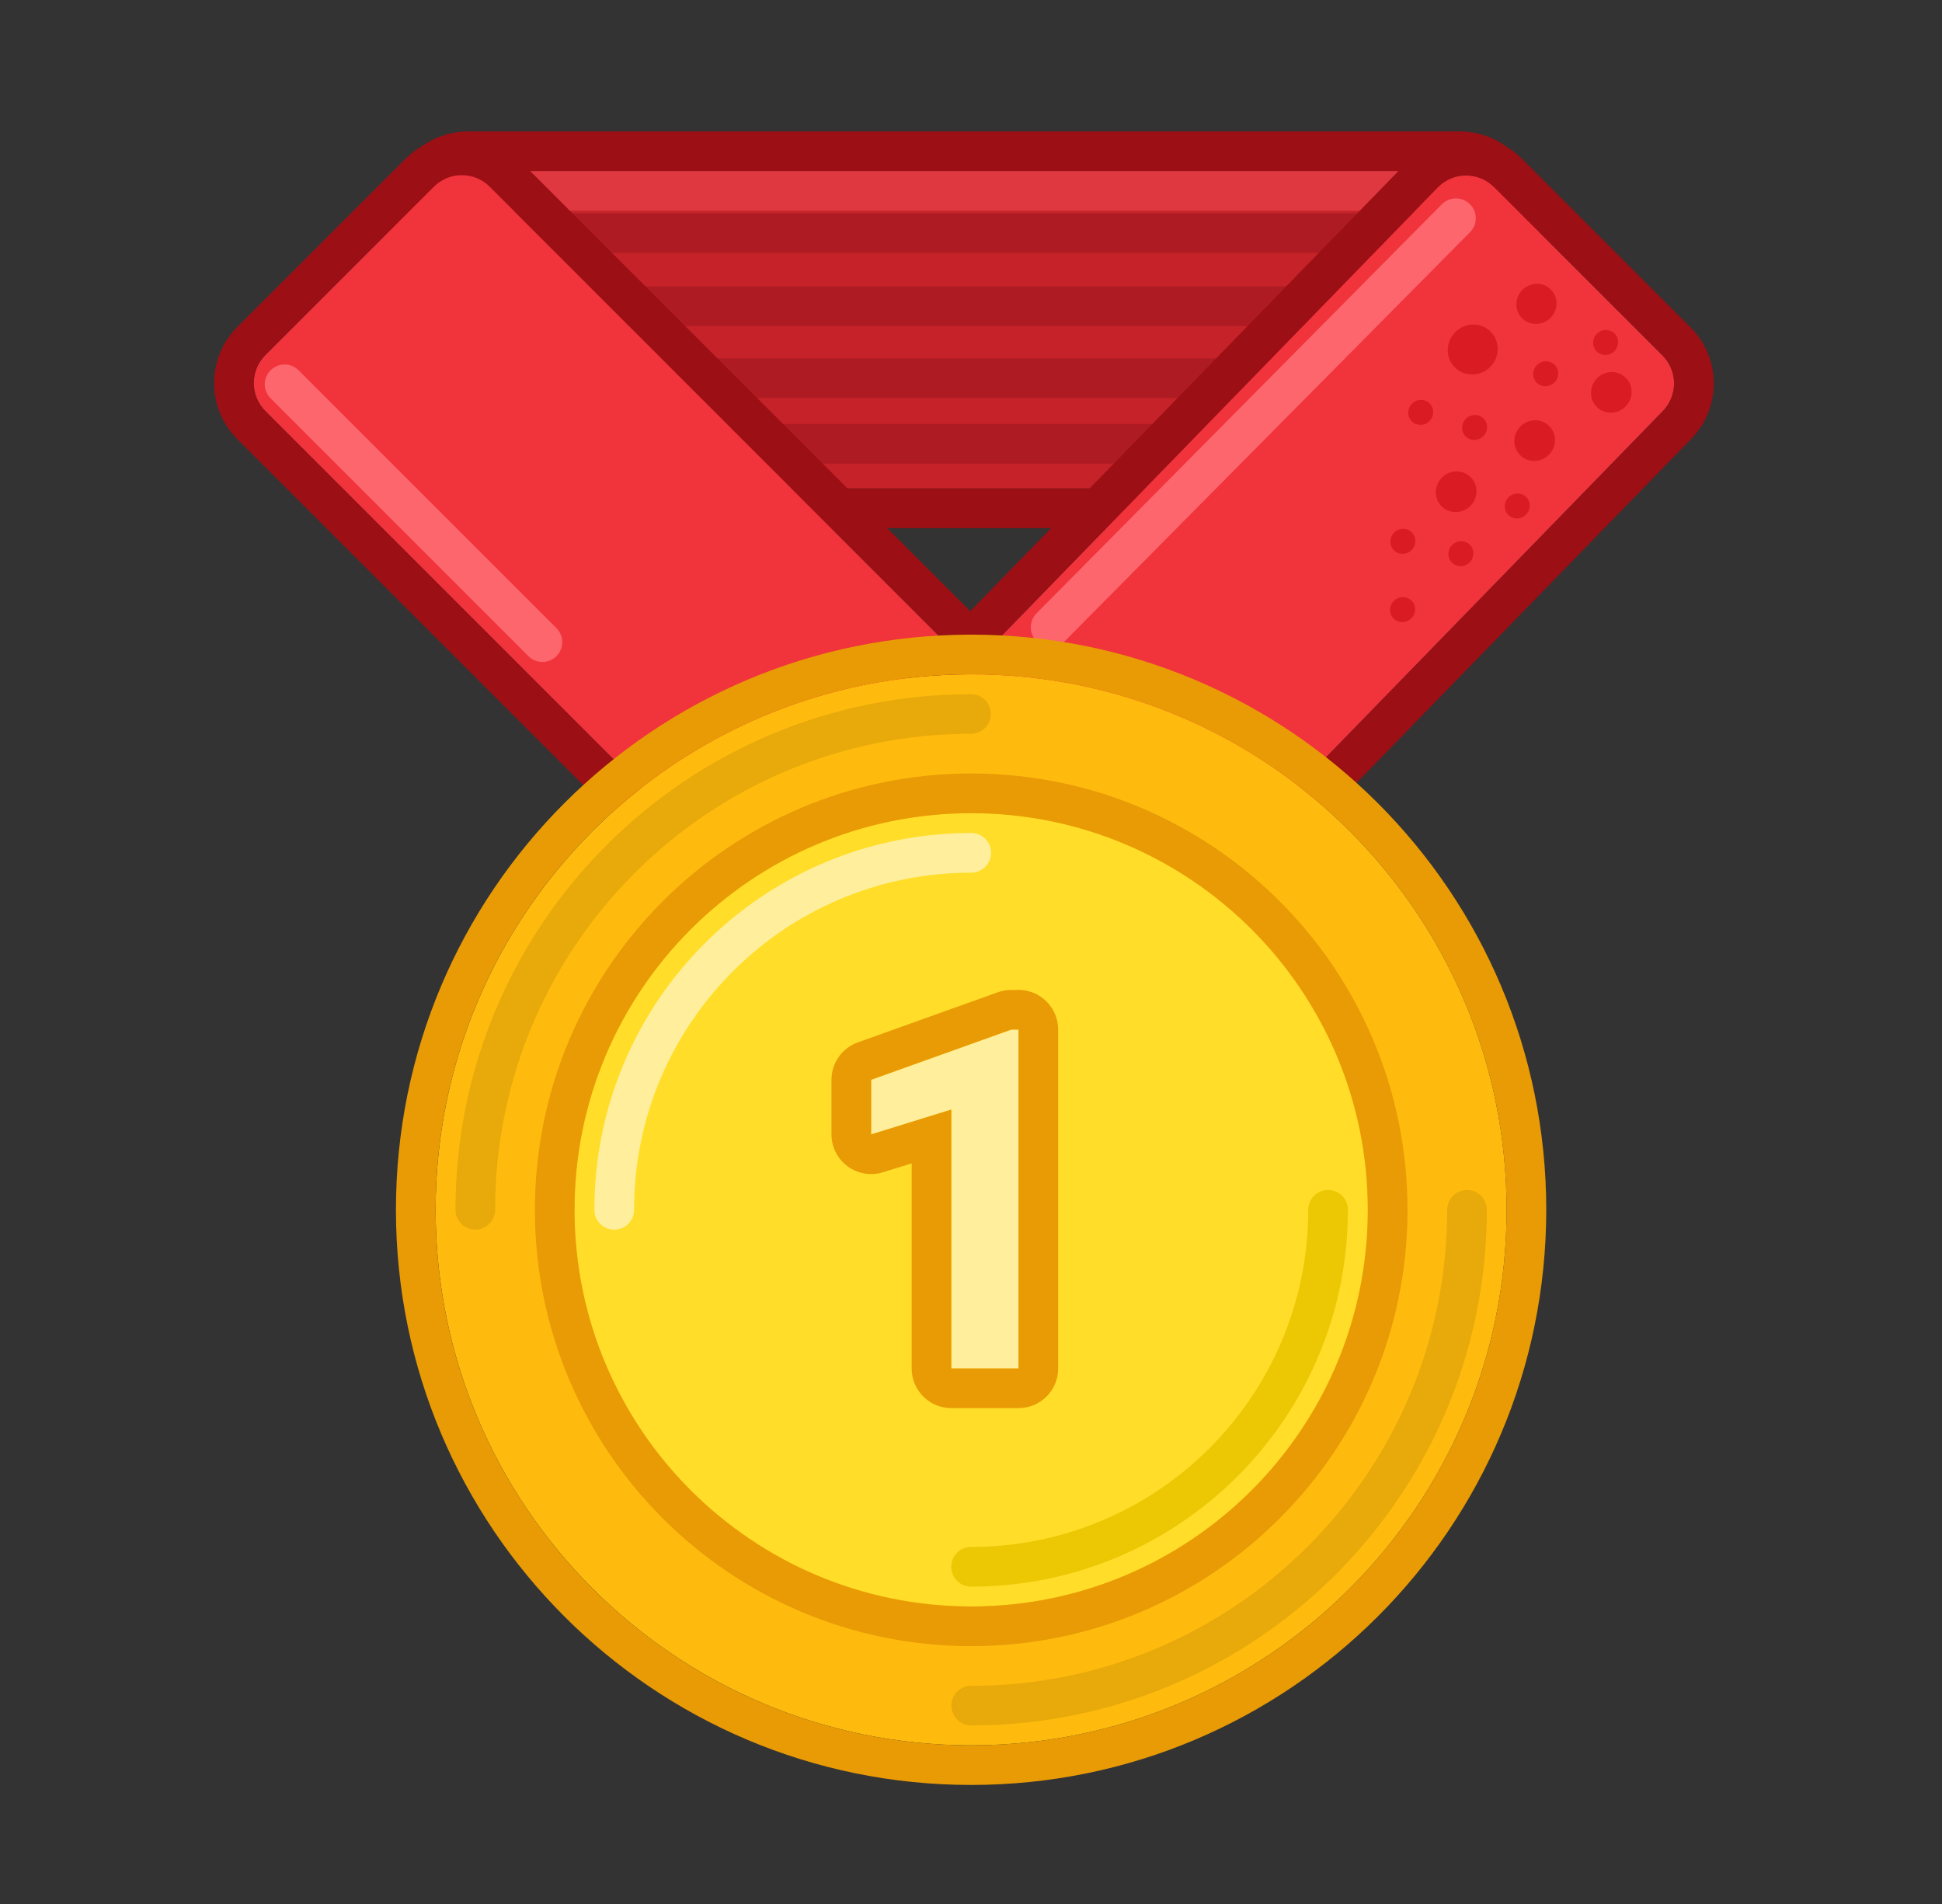 <svg width="51" height="50" viewBox="0 0 51 50" fill="none" xmlns="http://www.w3.org/2000/svg">
<rect x="0" y="0" width="51" height="50" fill="#333333" stroke="none"/>
<path d="M38.337 4.493C38.913 4.493 39.379 4.96 39.379 5.535L39.379 11.785C39.379 12.36 38.913 12.826 38.337 12.826L12.296 12.826C11.72 12.826 11.254 12.36 11.254 11.785L11.254 5.535C11.254 4.96 11.72 4.493 12.296 4.493L38.337 4.493Z" fill="#C52229"/>
<path fill-rule="evenodd" clip-rule="evenodd" d="M40.418 5.535L40.418 11.786C40.418 12.936 39.485 13.869 38.335 13.869L12.293 13.869C11.142 13.869 10.21 12.936 10.21 11.786L10.21 5.535C10.21 4.385 11.142 3.452 12.293 3.452L38.335 3.452C39.485 3.452 40.418 4.385 40.418 5.535ZM39.376 5.535C39.376 4.96 38.91 4.494 38.335 4.494L12.293 4.494C11.718 4.494 11.251 4.96 11.251 5.535L11.251 11.786C11.251 12.361 11.718 12.827 12.293 12.827L38.335 12.827C38.91 12.827 39.376 12.361 39.376 11.786L39.376 5.535Z" fill="#9B0F15"/>
<path fill-rule="evenodd" clip-rule="evenodd" d="M12.199 5.014C12.199 4.726 12.432 4.493 12.72 4.493H38.206C38.493 4.493 38.727 4.726 38.727 5.014C38.727 5.302 38.493 5.535 38.206 5.535H12.72C12.432 5.535 12.199 5.302 12.199 5.014Z" fill="#DF3840"/>
<path fill-rule="evenodd" clip-rule="evenodd" d="M12 8.041C12 7.754 12.233 7.521 12.521 7.521H38.007C38.294 7.521 38.527 7.754 38.527 8.041C38.527 8.329 38.294 8.562 38.007 8.562H12.521C12.233 8.562 12 8.329 12 8.041Z" fill="#AF1B22"/>
<path fill-rule="evenodd" clip-rule="evenodd" d="M12 6.121C12 5.834 12.233 5.601 12.521 5.601H38.007C38.294 5.601 38.527 5.834 38.527 6.121C38.527 6.409 38.294 6.642 38.007 6.642H12.521C12.233 6.642 12 6.409 12 6.121Z" fill="#AF1B22"/>
<path fill-rule="evenodd" clip-rule="evenodd" d="M12 9.93C12 9.642 12.233 9.409 12.521 9.409H38.007C38.294 9.409 38.527 9.642 38.527 9.93C38.527 10.218 38.294 10.451 38.007 10.451H12.521C12.233 10.451 12 10.218 12 9.93Z" fill="#AF1B22"/>
<path fill-rule="evenodd" clip-rule="evenodd" d="M12.199 11.655C12.199 11.367 12.432 11.134 12.72 11.134H38.206C38.493 11.134 38.727 11.367 38.727 11.655C38.727 11.942 38.493 12.175 38.206 12.175H12.72C12.432 12.175 12.199 11.942 12.199 11.655Z" fill="#AF1B22"/>
<path d="M12.862 4.904C12.455 4.497 11.795 4.497 11.388 4.904L6.969 9.323C6.562 9.73 6.562 10.389 6.969 10.796L24.736 28.563C25.143 28.97 25.802 28.97 26.209 28.563L30.629 24.144C31.035 23.737 31.035 23.077 30.629 22.671L12.862 4.904Z" fill="#F1333B"/>
<path fill-rule="evenodd" clip-rule="evenodd" d="M10.652 4.167L6.232 8.587C5.419 9.4 5.419 10.72 6.232 11.533L24 29.3C24.813 30.114 26.132 30.114 26.946 29.3L31.365 24.881C32.179 24.067 32.179 22.748 31.365 21.934L13.598 4.167C12.784 3.354 11.466 3.354 10.652 4.167ZM11.388 4.904C11.795 4.497 12.455 4.497 12.862 4.904L30.629 22.671C31.035 23.078 31.035 23.737 30.629 24.144L26.209 28.564C25.802 28.97 25.143 28.97 24.736 28.564L6.969 10.797C6.562 10.39 6.562 9.73 6.969 9.323L11.388 4.904Z" fill="#9B0F15"/>
<path d="M37.757 4.923C38.162 4.507 38.83 4.503 39.24 4.913L43.66 9.333C44.063 9.735 44.067 10.387 43.67 10.796L26.403 28.542C25.998 28.959 25.331 28.963 24.92 28.553L20.501 24.133C20.098 23.73 20.094 23.079 20.491 22.67L37.757 4.923Z" fill="#F1333B"/>
<path fill-rule="evenodd" clip-rule="evenodd" d="M39.977 4.177L44.396 8.597C45.202 9.402 45.211 10.706 44.416 11.523L27.15 29.269C26.34 30.102 25.005 30.111 24.184 29.29L19.764 24.87C18.959 24.065 18.95 22.761 19.744 21.944L37.011 4.198C37.821 3.365 39.156 3.356 39.977 4.177ZM39.24 4.914C38.83 4.503 38.162 4.508 37.757 4.924L20.491 22.671C20.094 23.079 20.098 23.731 20.501 24.134L24.92 28.553C25.331 28.964 25.998 28.959 26.403 28.543L43.67 10.796C44.067 10.388 44.063 9.736 43.66 9.333L39.24 4.914Z" fill="#9B0F15"/>
<path fill-rule="evenodd" clip-rule="evenodd" d="M38.602 5.361C38.807 5.563 38.808 5.893 38.606 6.097L27.961 16.84C27.759 17.044 27.429 17.045 27.224 16.843C27.02 16.64 27.019 16.311 27.221 16.106L37.866 5.364C38.068 5.16 38.398 5.158 38.602 5.361Z" fill="#FE666D"/>
<path fill-rule="evenodd" clip-rule="evenodd" d="M7.106 9.724C7.309 9.52 7.639 9.52 7.842 9.724L14.613 16.495C14.816 16.698 14.816 17.028 14.613 17.231C14.41 17.435 14.08 17.435 13.877 17.231L7.106 10.46C6.902 10.257 6.902 9.927 7.106 9.724Z" fill="#FE666D"/>
<path d="M40.719 8.348C40.51 8.556 40.176 8.56 39.973 8.357C39.769 8.154 39.773 7.82 39.982 7.611C40.19 7.402 40.524 7.398 40.728 7.602C40.931 7.805 40.927 8.139 40.719 8.348Z" fill="#DB1B24"/>
<path d="M39.134 9.637C38.875 9.897 38.459 9.902 38.206 9.649C37.953 9.396 37.958 8.98 38.218 8.721C38.477 8.461 38.893 8.456 39.146 8.709C39.399 8.962 39.394 9.378 39.134 9.637Z" fill="#DB1B24"/>
<path d="M40.821 10.045C40.691 10.174 40.484 10.177 40.357 10.05C40.23 9.924 40.233 9.716 40.363 9.586C40.492 9.457 40.7 9.454 40.827 9.581C40.953 9.707 40.951 9.915 40.821 10.045Z" fill="#DB1B24"/>
<path d="M37.071 14.445C36.941 14.575 36.734 14.577 36.607 14.451C36.48 14.324 36.483 14.117 36.613 13.987C36.742 13.857 36.95 13.854 37.077 13.981C37.203 14.108 37.201 14.315 37.071 14.445Z" fill="#DB1B24"/>
<path d="M38.954 11.455C38.824 11.585 38.616 11.587 38.49 11.46C38.363 11.334 38.366 11.126 38.496 10.997C38.625 10.867 38.833 10.864 38.96 10.991C39.086 11.117 39.084 11.325 38.954 11.455Z" fill="#DB1B24"/>
<path d="M37.063 16.238C36.934 16.368 36.726 16.37 36.599 16.244C36.473 16.117 36.475 15.909 36.605 15.78C36.735 15.65 36.942 15.648 37.069 15.774C37.196 15.901 37.193 16.108 37.063 16.238Z" fill="#DB1B24"/>
<path d="M37.54 11.058C37.41 11.188 37.202 11.191 37.076 11.064C36.949 10.938 36.952 10.73 37.082 10.6C37.211 10.47 37.419 10.468 37.545 10.594C37.672 10.721 37.669 10.929 37.54 11.058Z" fill="#DB1B24"/>
<path d="M38.594 14.769C38.465 14.899 38.257 14.902 38.13 14.775C38.004 14.649 38.007 14.441 38.136 14.311C38.266 14.181 38.474 14.179 38.6 14.305C38.727 14.432 38.724 14.64 38.594 14.769Z" fill="#DB1B24"/>
<path d="M42.395 9.222C42.266 9.352 42.058 9.355 41.931 9.228C41.805 9.102 41.807 8.894 41.937 8.764C42.067 8.634 42.275 8.632 42.401 8.758C42.528 8.885 42.525 9.093 42.395 9.222Z" fill="#DB1B24"/>
<path d="M40.676 11.943C40.465 12.155 40.127 12.159 39.921 11.953C39.715 11.747 39.719 11.409 39.93 11.198C40.141 10.987 40.479 10.982 40.685 11.188C40.891 11.394 40.887 11.732 40.676 11.943Z" fill="#DB1B24"/>
<path d="M42.688 10.677C42.477 10.888 42.139 10.892 41.933 10.686C41.727 10.48 41.731 10.142 41.942 9.931C42.153 9.72 42.491 9.716 42.697 9.922C42.903 10.128 42.899 10.466 42.688 10.677Z" fill="#DB1B24"/>
<path d="M38.614 13.287C38.403 13.498 38.064 13.502 37.858 13.296C37.653 13.091 37.657 12.752 37.868 12.541C38.079 12.33 38.417 12.326 38.623 12.532C38.829 12.738 38.825 13.076 38.614 13.287Z" fill="#DB1B24"/>
<path d="M40.075 13.516C39.945 13.646 39.737 13.649 39.611 13.522C39.484 13.396 39.487 13.188 39.617 13.058C39.746 12.928 39.954 12.926 40.081 13.052C40.207 13.179 40.205 13.387 40.075 13.516Z" fill="#DB1B24"/>
<path d="M39.566 31.77C39.566 39.537 33.27 45.833 25.504 45.833C17.737 45.833 11.441 39.537 11.441 31.77C11.441 24.004 17.737 17.708 25.504 17.708C33.27 17.708 39.566 24.004 39.566 31.77Z" fill="#FFBB0D"/>
<path fill-rule="evenodd" clip-rule="evenodd" d="M40.607 31.77C40.607 40.112 33.844 46.874 25.503 46.874C17.161 46.874 10.398 40.112 10.398 31.77C10.398 23.428 17.161 16.666 25.503 16.666C33.844 16.666 40.607 23.428 40.607 31.77ZM25.503 45.833C33.269 45.833 39.565 39.537 39.565 31.77C39.565 24.004 33.269 17.708 25.503 17.708C17.736 17.708 11.44 24.004 11.44 31.77C11.44 39.537 17.736 45.833 25.503 45.833Z" fill="#E89B05"/>
<path fill-rule="evenodd" clip-rule="evenodd" d="M12.482 32.291C12.194 32.291 11.961 32.058 11.961 31.77C11.961 24.291 18.024 18.229 25.503 18.229C25.79 18.229 26.023 18.462 26.023 18.749C26.023 19.037 25.79 19.27 25.503 19.27C18.599 19.27 13.003 24.867 13.003 31.77C13.003 32.058 12.769 32.291 12.482 32.291Z" fill="#E8AA0A"/>
<path fill-rule="evenodd" clip-rule="evenodd" d="M38.526 31.25C38.814 31.25 39.047 31.483 39.047 31.771C39.047 39.25 32.984 45.312 25.505 45.312C25.218 45.312 24.984 45.079 24.984 44.792C24.984 44.504 25.218 44.271 25.505 44.271C32.409 44.271 38.005 38.674 38.005 31.771C38.005 31.483 38.238 31.25 38.526 31.25Z" fill="#E8AA0A"/>
<path d="M35.919 31.77C35.919 37.523 31.256 42.187 25.503 42.187C19.75 42.187 15.086 37.523 15.086 31.77C15.086 26.017 19.75 21.354 25.503 21.354C31.256 21.354 35.919 26.017 35.919 31.77Z" fill="#FFDD28"/>
<path fill-rule="evenodd" clip-rule="evenodd" d="M36.964 31.771C36.964 38.099 31.834 43.229 25.505 43.229C19.177 43.229 14.047 38.099 14.047 31.771C14.047 25.443 19.177 20.312 25.505 20.312C31.834 20.312 36.964 25.443 36.964 31.771ZM25.505 42.188C31.258 42.188 35.922 37.524 35.922 31.771C35.922 26.018 31.258 21.354 25.505 21.354C19.752 21.354 15.088 26.018 15.088 31.771C15.088 37.524 19.752 42.188 25.505 42.188Z" fill="#E89B05"/>
<path fill-rule="evenodd" clip-rule="evenodd" d="M25.503 40.624C30.393 40.624 34.357 36.66 34.357 31.77C34.357 31.483 34.59 31.249 34.878 31.249C35.165 31.249 35.398 31.483 35.398 31.77C35.398 37.236 30.968 41.666 25.503 41.666C25.215 41.666 24.982 41.433 24.982 41.145C24.982 40.858 25.215 40.624 25.503 40.624Z" fill="#ECC704"/>
<path fill-rule="evenodd" clip-rule="evenodd" d="M25.505 22.917C20.615 22.917 16.651 26.881 16.651 31.771C16.651 32.059 16.418 32.292 16.13 32.292C15.843 32.292 15.609 32.059 15.609 31.771C15.609 26.305 20.04 21.875 25.505 21.875C25.793 21.875 26.026 22.108 26.026 22.396C26.026 22.683 25.793 22.917 25.505 22.917Z" fill="#FFEF9C"/>
<path d="M26.748 35.937H24.985V29.138L22.879 29.791V28.356L26.559 27.038H26.748V35.937Z" fill="#FFEF9C"/>
<path fill-rule="evenodd" clip-rule="evenodd" d="M27.789 35.937C27.789 36.512 27.323 36.978 26.747 36.978H24.983C24.408 36.978 23.942 36.512 23.942 35.937V30.551L23.186 30.785C22.87 30.883 22.526 30.825 22.26 30.629C21.993 30.433 21.836 30.121 21.836 29.79V28.356C21.836 27.916 22.112 27.524 22.526 27.375L26.207 26.057C26.32 26.017 26.438 25.996 26.558 25.996H26.747C27.323 25.996 27.789 26.462 27.789 27.038V35.937ZM24.983 29.137V35.937H26.747V27.038H26.558L22.878 28.356V29.79L24.983 29.137Z" fill="#E89B05"/>
</svg>
